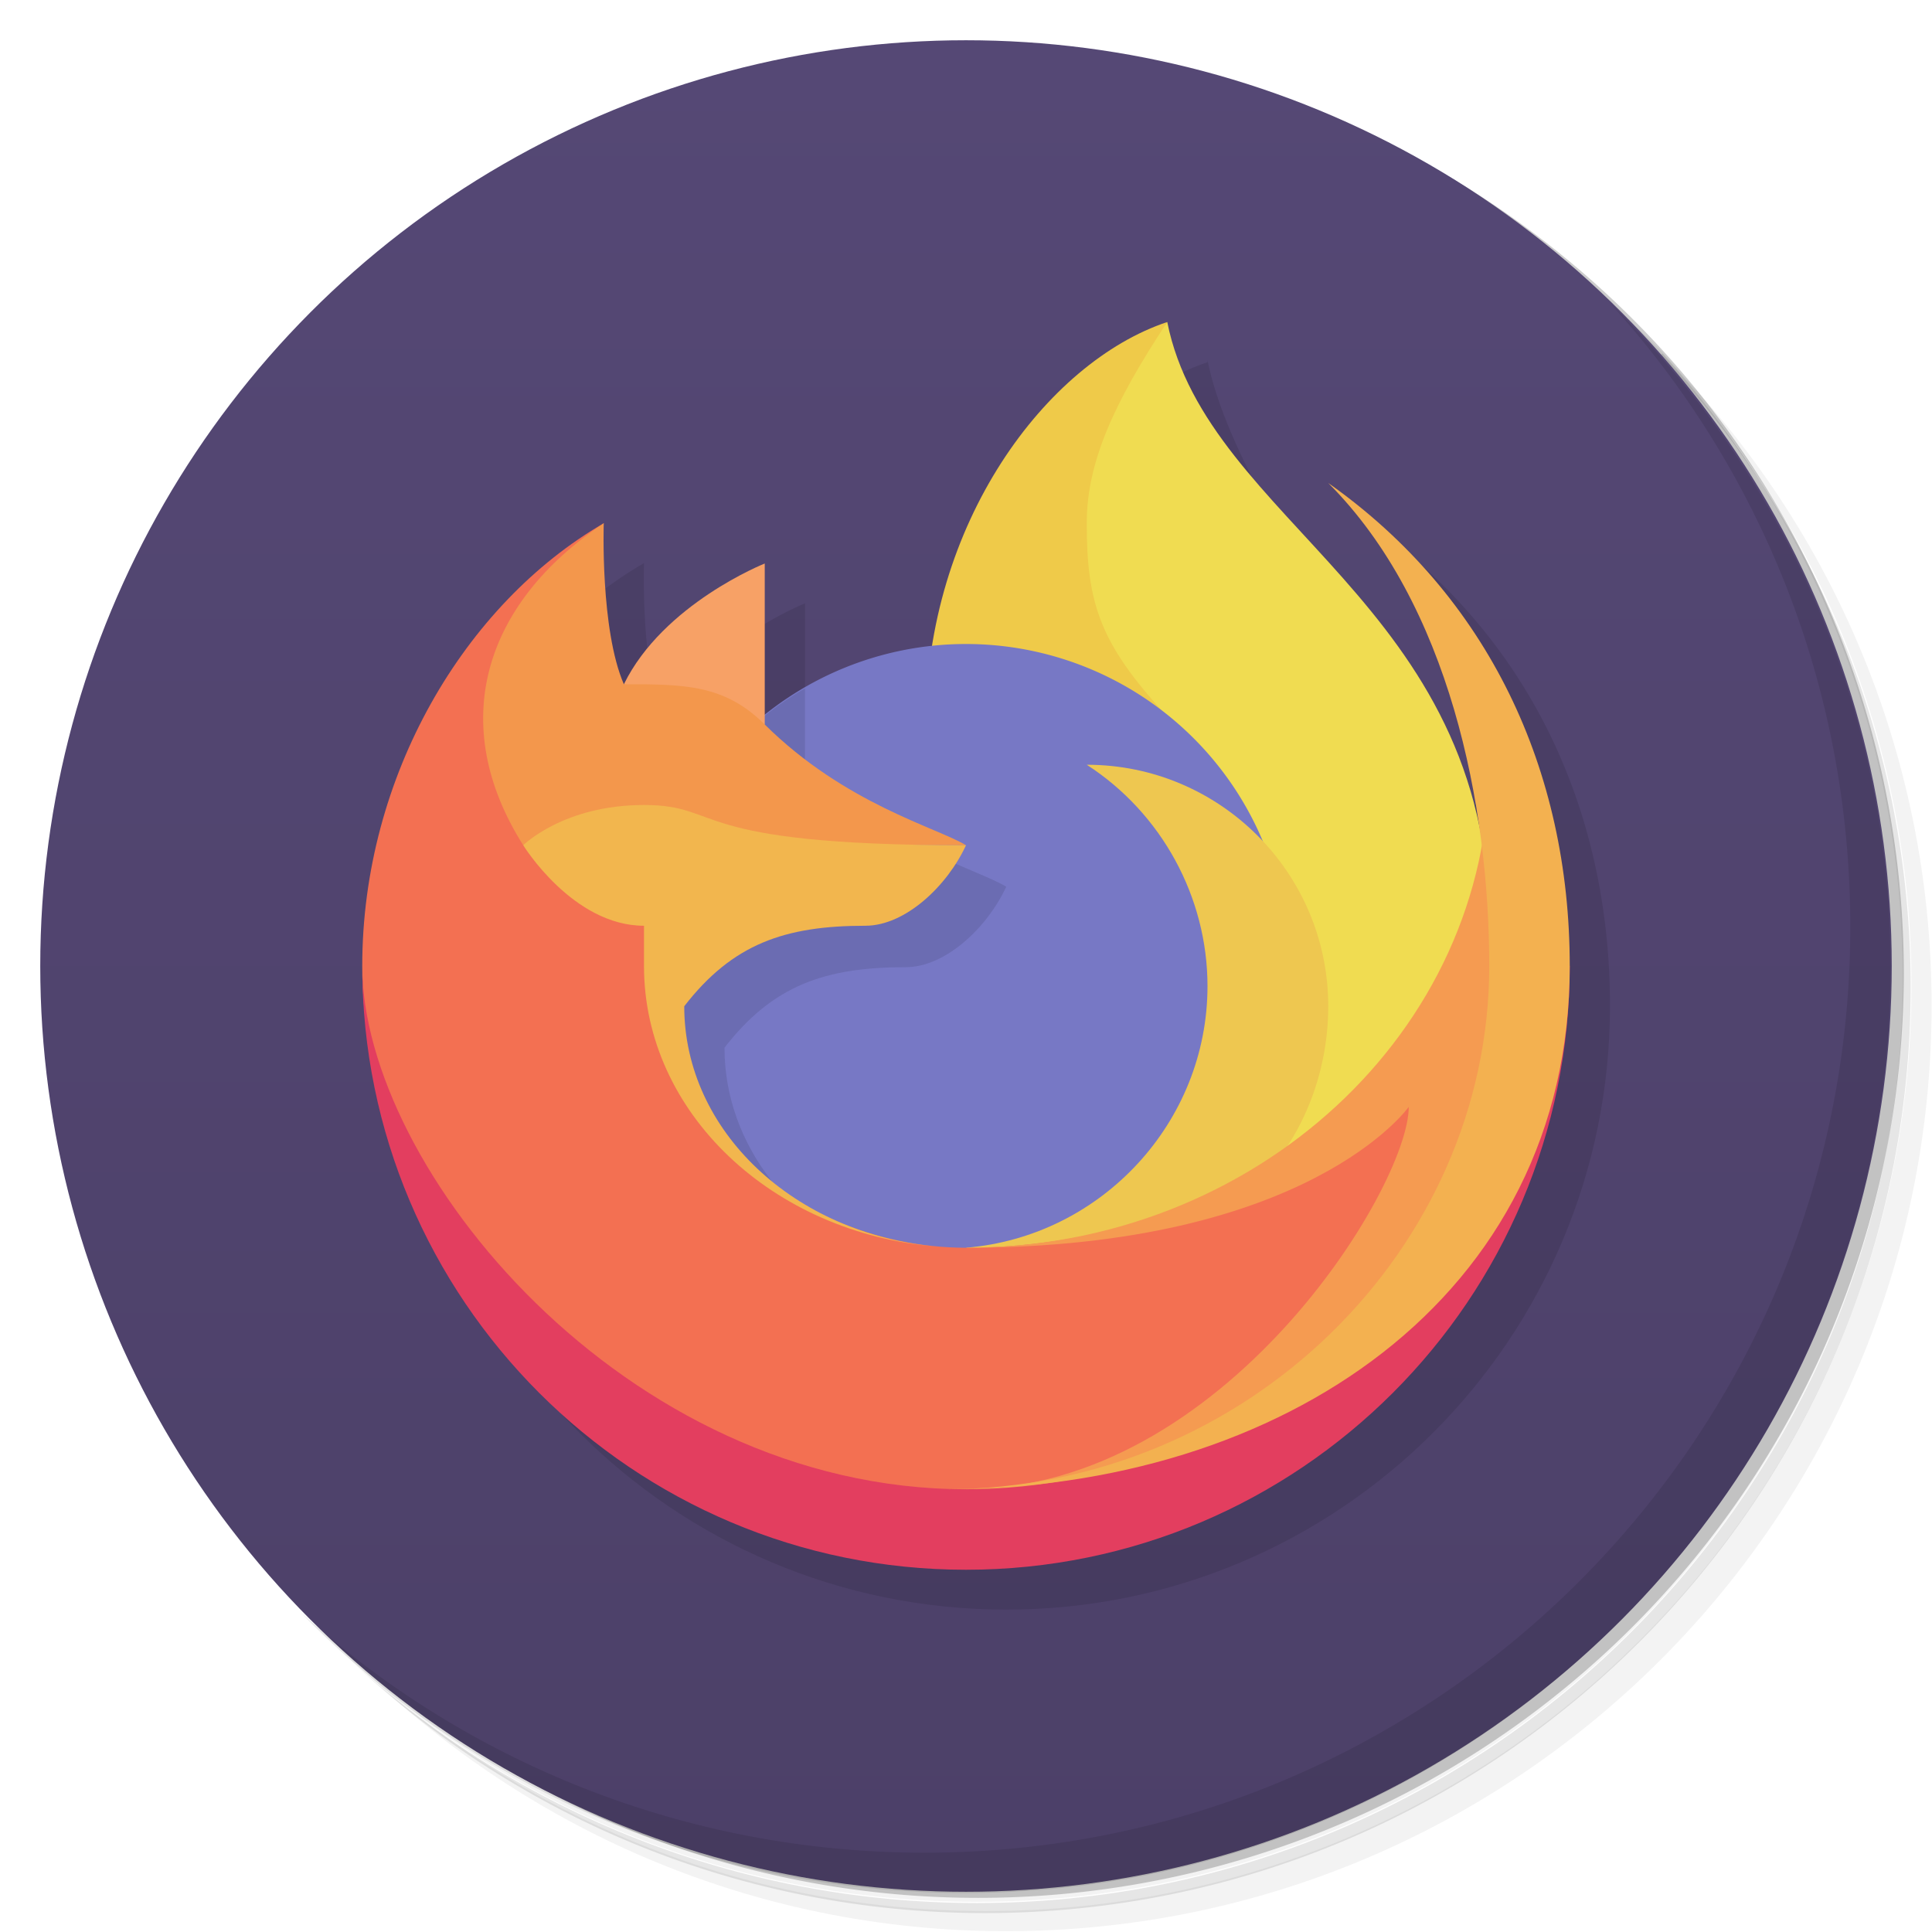 <svg version="1.1" viewBox="0 0 48 48" xmlns="http://www.w3.org/2000/svg">
 <defs>
  <linearGradient id="bg" x2="0" y1="1" y2="47" gradientUnits="userSpaceOnUse">
   <stop style="stop-color:#554875" offset="0"/>
   <stop style="stop-color:#4c4068" offset="1"/>
  </linearGradient>
 </defs>
 <path d="m36.3 5c5.86 4.06 9.69 10.8 9.69 18.5 0 12.4-10.1 22.5-22.5 22.5-7.67 0-14.4-3.83-18.5-9.69 1.04 1.82 2.31 3.5 3.78 4.97 4.08 3.71 9.51 5.97 15.5 5.97 12.7 0 23-10.3 23-23 0-5.95-2.26-11.4-5.97-15.5-1.47-1.48-3.15-2.74-4.97-3.78zm4.97 3.78c3.85 4.11 6.22 9.64 6.22 15.7 0 12.7-10.3 23-23 23-6.08 0-11.6-2.36-15.7-6.22 4.16 4.14 9.88 6.72 16.2 6.72 12.7 0 23-10.3 23-23 0-6.34-2.58-12.1-6.72-16.2z" style="opacity:.05"/>
 <path d="m41.3 8.78c3.71 4.08 5.97 9.51 5.97 15.5 0 12.7-10.3 23-23 23-5.95 0-11.4-2.26-15.5-5.97 4.11 3.85 9.64 6.22 15.7 6.22 12.7 0 23-10.3 23-23 0-6.08-2.36-11.6-6.22-15.7z" style="opacity:.1"/>
 <path d="m31.2 2.38c8.62 3.15 14.8 11.4 14.8 21.1 0 12.4-10.1 22.5-22.5 22.5-9.71 0-18-6.14-21.1-14.8a23 23 0 0 0 44.9-7 23 23 0 0 0-16-21.9z" style="opacity:.2"/>
 <circle cx="24" cy="24" r="23" style="fill:url(#bg)"/>
 <path d="m40 7.53c3.71 4.08 5.97 9.51 5.97 15.5 0 12.7-10.3 23-23 23-5.95 0-11.4-2.26-15.5-5.97 4.18 4.29 10 6.97 16.5 6.97 12.7 0 23-10.3 23-23 0-6.46-2.68-12.3-6.97-16.5z" style="opacity:.1"/>
 <path d="m30 9c-2.6 0.866-5.19 3.98-5.84 8.04l-4.16 1.71v-3.76s-2.52 1-3.5 3c-0.59-1.36-0.5-4-0.5-4-3.45 2-6 6.28-6 11-1.27e-4 8.28 6.72 15 15 15s15-6.72 15-15c-1.31e-4 -4.87-2.02-9.19-6-12 2.11 2.11 3.22 5.22 3.7 8.26 0 0-6.82-7.89-7.7-12.3z" style="opacity:.1"/>
 <path d="m25 13 4-5c1 5 8 7 8 15v5l-14 4z" style="fill:#f0dc51"/>
 <path d="m23 18c0-5 3-9 6-10-1.32 2-2 3.48-2 5 0 2 0.33 3 2 4.8z" style="fill:#efca49"/>
 <path d="m32 24a8 8 0 0 1-8 8 8 8 0 0 1-8-8 8 8 0 0 1 8-8 8 8 0 0 1 8 8z" style="fill:#7778c5"/>
 <path d="m20 17.1c-2.48 1.43-4 4.07-4 6.93 3.77e-4 7 6.13 7.46 6.13 7.46-2.43-0.94-4.13-3.03-4.13-5.46 1.2-1.55 2.5-2 4.5-2 1 0 2.04-1 2.5-2-0.183-0.111-0.463-0.231-0.811-0.379-1.04-0.443-2.69-1.14-4.19-2.62z" style="opacity:.1"/>
 <path d="m19 14s-2.52 1-3.5 3l1.5 1h2z" style="fill:#f7a166"/>
 <path d="m27 19c1.86 1.2 3 3.29 3 5.5 4.86e-4 3.38-2.63 6.22-6 6.5l3 1 3.5-2c1.5-1 2.5-2.91 2.5-5 0-3.31-2.69-6-6-6z" style="fill:#eec750"/>
 <path d="m15 13c-3.45 2-6 6.28-6 11 0 6 5 14 15 14 6.4 0 12-10 12-12 0 0-5 5-12 5-2.27 0-4.41-0.986-5.76-2.36-1.12-1.15-2.13-2.73-1.94-4.64l0.699-3-3-2z" style="fill:#f37052"/>
 <path d="m37 19c0 6.63-5.82 12-13 12 8.53 0 11-3.5 11-3.5 0 2-4.6 9.5-11 9.5v1c8.28 0 14-9 14-14z" style="fill:#f59b51"/>
 <path d="m15 13c-3 2-3.9 5-2 8h11c-0.732-0.445-3-1.02-5-3-1-0.996-2-1-3.5-1-0.59-1.36-0.5-4-0.5-4z" style="fill:#f3974c"/>
 <path d="m37.5 24c0 7-6 13-13.5 13-8.5 0-15-8-15-13 0 8.28 6.72 15 15 15s15-6.72 15-15z" style="fill:#e33e5f"/>
 <path d="m16 20c-2 0-3 1-3 1s1.23 2 3 2v1c0 3.65 3.2 6.64 7.27 6.97-3.52-0.313-6.27-2.86-6.27-5.97 1.2-1.55 2.5-2 4.5-2 1 0 2.04-1 2.5-2-7 0-6-1-8-1z" style="fill:#f2b64e"/>
 <path d="m33 12c3 3 4 8 4 12 0 7-6 13-13.5 13 8.28 0 15.5-4.72 15.5-13-3.53e-4 -4.87-2.02-9.19-6-12z" style="fill:#f3b150"/>
</svg>
